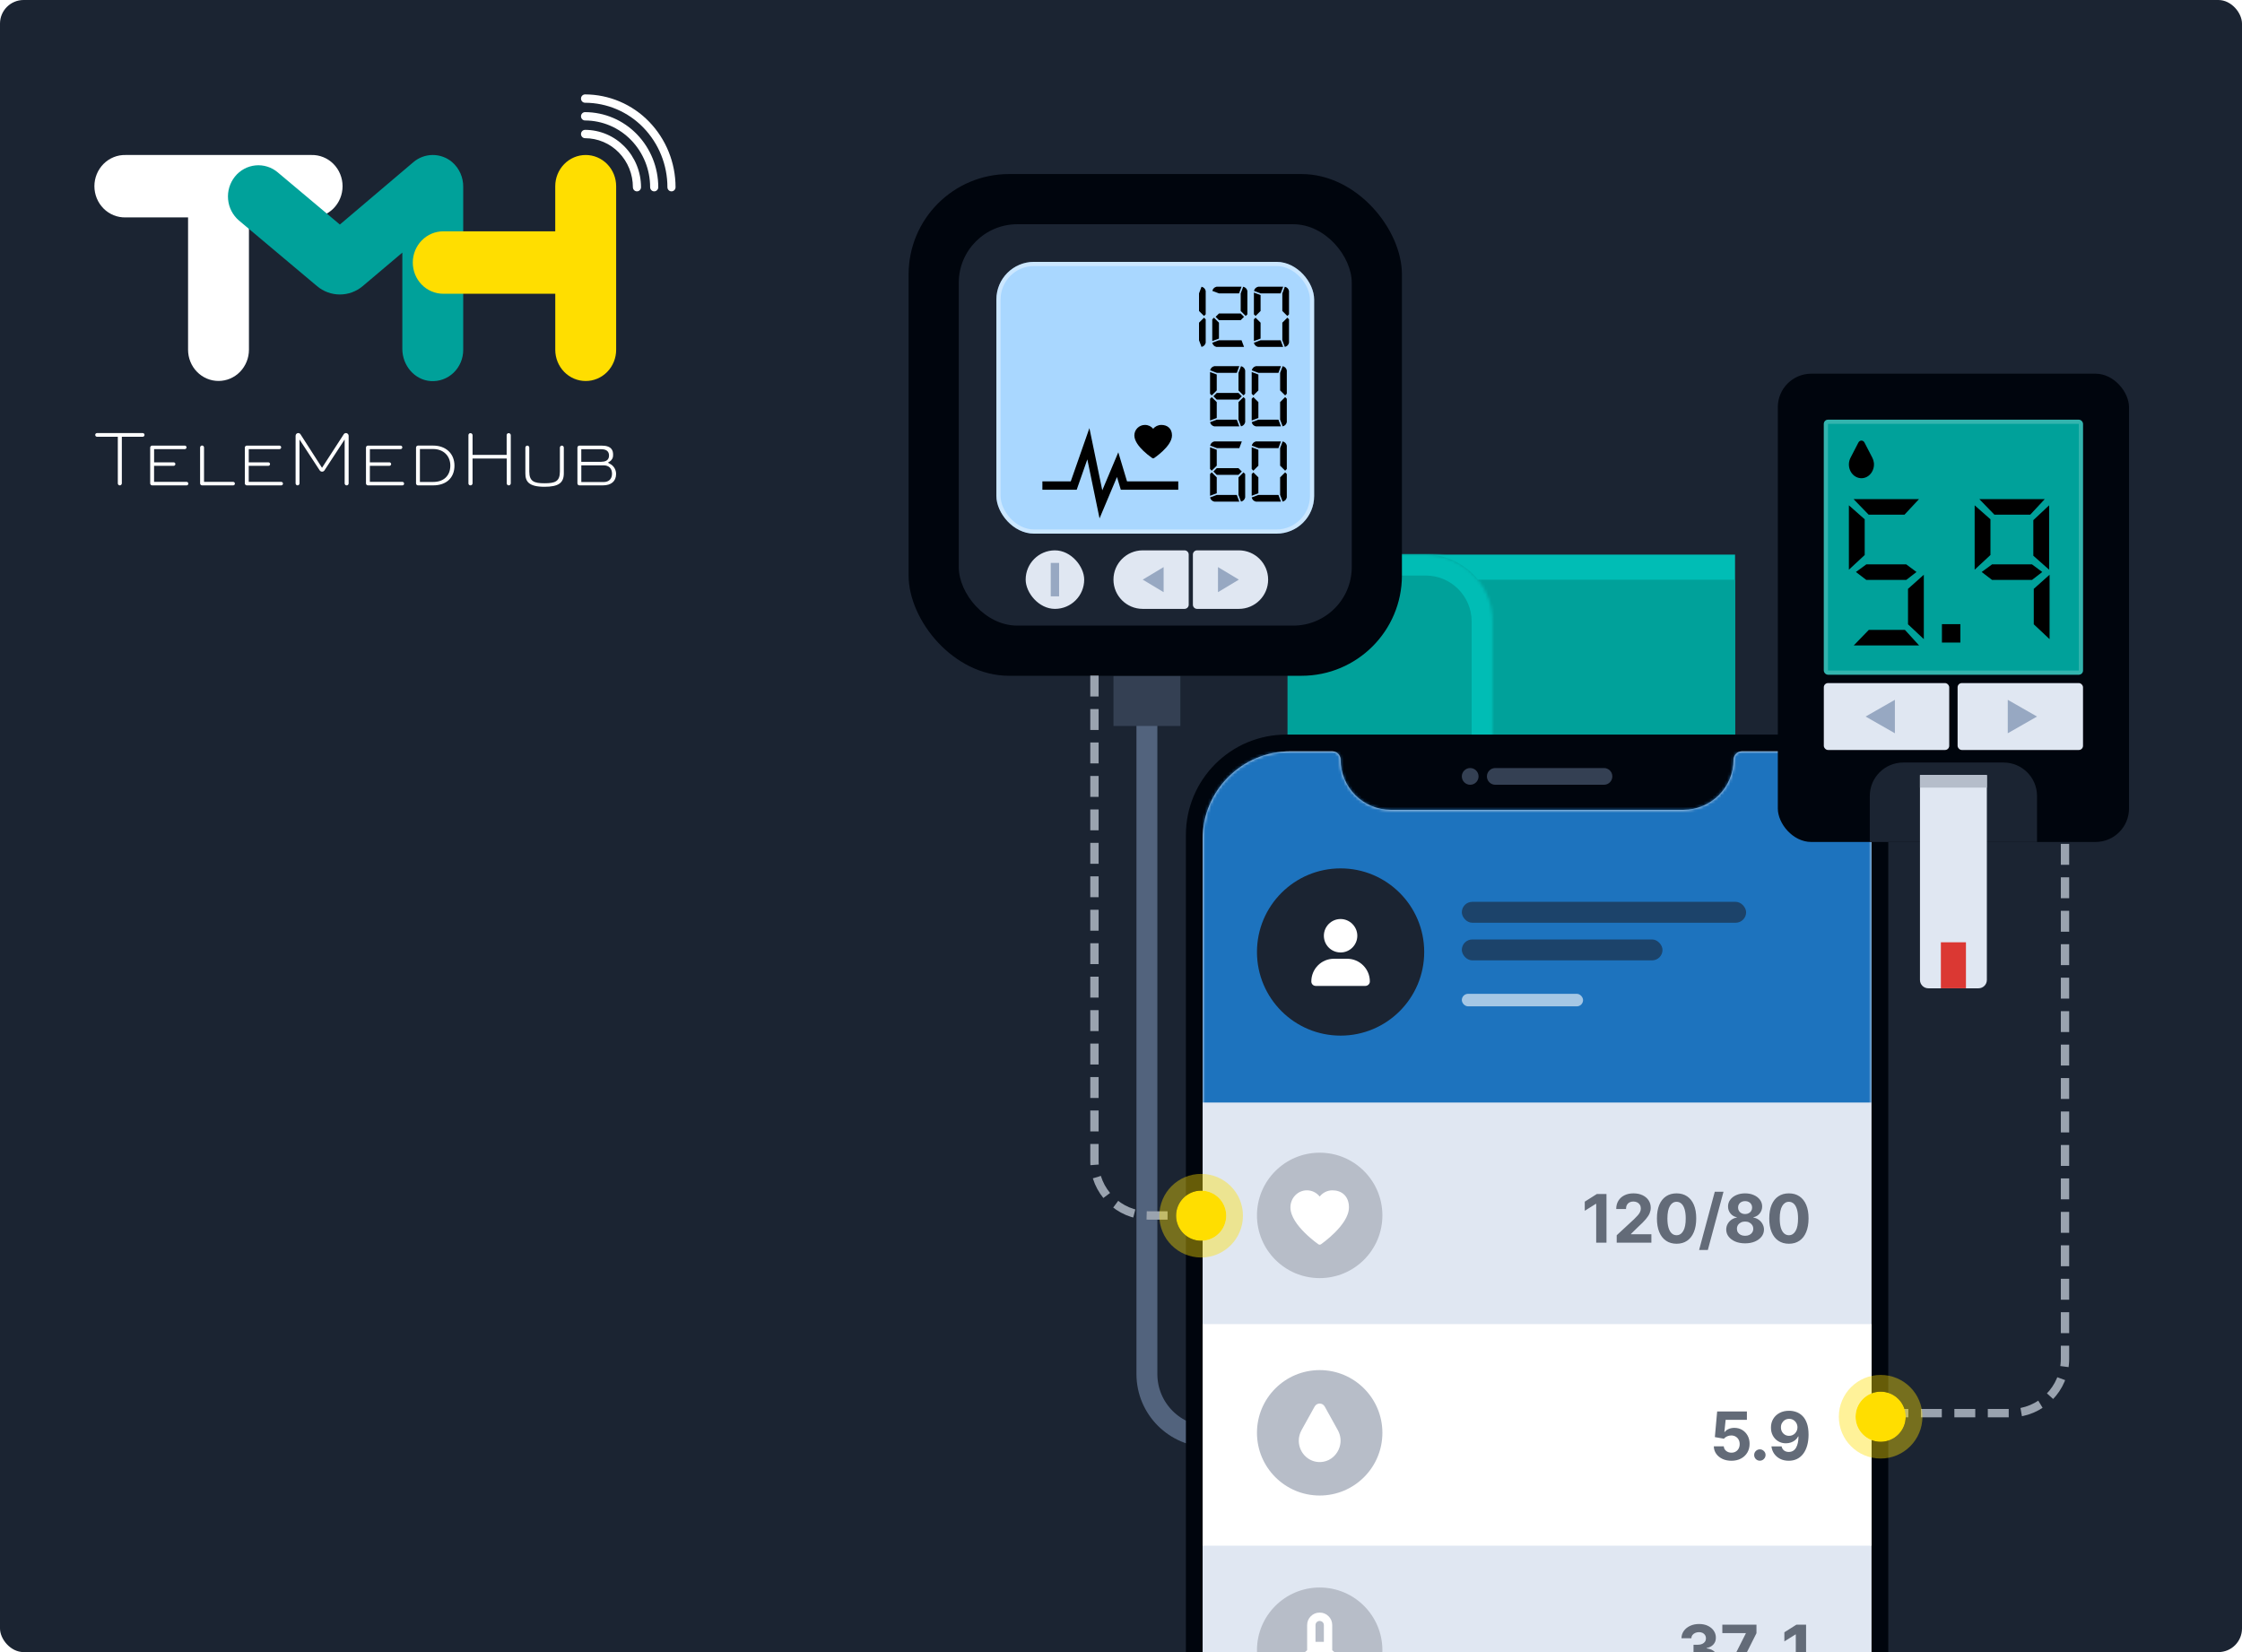 <svg width="760" height="560" viewBox="0 0 760 560" fill="none" xmlns="http://www.w3.org/2000/svg">
<g clip-path="url(#clip0_4321_36562)">
<rect width="760" height="560" rx="8" fill="#1B2432"/>
<path d="M197.799 32.108C197.966 32.037 198.145 32.001 198.326 32C202.366 32.01 206.362 32.83 210.084 34.414C213.807 35.997 217.18 38.312 220.007 41.223C225.773 47.16 229.002 55.14 229 63.451C229.001 63.825 228.856 64.185 228.596 64.452C228.469 64.583 228.317 64.686 228.15 64.757C227.982 64.828 227.802 64.865 227.621 64.865C227.439 64.865 227.26 64.828 227.092 64.757C226.925 64.686 226.773 64.583 226.646 64.452C226.389 64.186 226.244 63.826 226.244 63.453C226.247 55.888 223.308 48.624 218.059 43.22C215.487 40.571 212.417 38.465 209.029 37.024C205.641 35.583 202.003 34.837 198.326 34.828C197.961 34.828 197.611 34.677 197.353 34.414C197.093 34.147 196.948 33.788 196.948 33.414C196.948 33.04 197.093 32.681 197.353 32.414C197.48 32.284 197.632 32.18 197.799 32.108Z" fill="white"/>
<path d="M198.326 38.007C198.145 38.007 197.966 38.044 197.799 38.115C197.632 38.186 197.48 38.29 197.353 38.421C197.093 38.688 196.948 39.047 196.948 39.421C196.948 39.795 197.093 40.154 197.353 40.42C197.611 40.686 197.961 40.835 198.326 40.835C201.231 40.842 204.105 41.433 206.781 42.572C209.458 43.71 211.883 45.374 213.915 47.467C218.062 51.736 220.384 57.475 220.383 63.451C220.383 63.826 220.53 64.186 220.787 64.452C220.915 64.583 221.066 64.686 221.234 64.757C221.401 64.828 221.581 64.865 221.762 64.865C221.944 64.865 222.124 64.828 222.291 64.757C222.459 64.686 222.61 64.583 222.737 64.452C222.997 64.185 223.142 63.825 223.142 63.451C223.141 56.728 220.528 50.273 215.863 45.47C213.576 43.116 210.848 41.243 207.838 39.962C204.827 38.681 201.594 38.016 198.326 38.007Z" fill="white"/>
<path d="M198.326 44.016C198.145 44.016 197.966 44.053 197.799 44.124C197.632 44.195 197.48 44.299 197.353 44.43C197.093 44.697 196.948 45.056 196.948 45.43C196.948 45.804 197.093 46.163 197.353 46.429C197.611 46.693 197.961 46.844 198.326 46.844C200.46 46.847 202.573 47.279 204.54 48.114C206.507 48.949 208.29 50.171 209.784 51.708C212.833 54.844 214.541 59.061 214.54 63.453C214.54 63.828 214.682 64.186 214.942 64.452C215.069 64.583 215.221 64.686 215.388 64.757C215.556 64.828 215.735 64.865 215.917 64.865C216.098 64.865 216.278 64.828 216.446 64.757C216.613 64.686 216.765 64.583 216.892 64.452C217.151 64.185 217.296 63.827 217.296 63.453C217.298 58.315 215.3 53.38 211.734 49.711C209.985 47.911 207.899 46.48 205.597 45.502C203.295 44.524 200.822 44.018 198.324 44.014L198.326 44.016Z" fill="white"/>
<path d="M105.545 52.538H42.58C41.203 52.503 39.833 52.75 38.553 53.265C37.267 53.782 36.098 54.556 35.116 55.539C34.127 56.529 33.344 57.707 32.811 59.005C32.276 60.308 32 61.705 32 63.115C32 64.526 32.276 65.922 32.811 67.225C33.343 68.524 34.126 69.703 35.116 70.692C36.098 71.675 37.267 72.449 38.553 72.966C39.835 73.483 41.205 73.729 42.58 73.694H63.751V118.548C63.751 119.937 64.017 121.315 64.536 122.597C65.055 123.883 65.813 125.048 66.773 126.031C67.731 127.012 68.87 127.793 70.12 128.325C71.37 128.856 72.713 129.129 74.069 129.129C75.426 129.129 76.769 128.856 78.019 128.325C79.275 127.791 80.413 127.011 81.368 126.031C83.303 124.029 84.388 121.344 84.39 118.548V73.694H105.545C106.923 73.729 108.293 73.481 109.573 72.966C110.858 72.449 112.027 71.675 113.01 70.692C113.999 69.702 114.782 68.523 115.315 67.225C115.85 65.922 116.125 64.526 116.125 63.115C116.125 61.705 115.85 60.308 115.315 59.005C114.782 57.707 113.999 56.529 113.01 55.539C112.027 54.556 110.858 53.782 109.573 53.265C108.293 52.75 106.923 52.503 105.545 52.538Z" fill="white"/>
<path d="M153.224 54.908C151.381 53.368 149.061 52.528 146.667 52.536C144.273 52.548 141.959 53.407 140.128 54.963L115.209 76.112L94.172 58.443C93.134 57.559 91.931 56.893 90.635 56.484C89.338 56.076 87.973 55.932 86.621 56.062C85.266 56.196 83.952 56.6 82.753 57.251C81.555 57.902 80.497 58.786 79.64 59.853C77.892 62.029 77.059 64.808 77.319 67.596C77.571 70.379 78.899 72.95 81.015 74.754L107.454 96.971C109.627 98.809 112.372 99.818 115.209 99.821C118.045 99.818 120.79 98.809 122.963 96.971L136.384 85.627V118.249C136.384 123.89 140.534 128.811 146.021 129.17C147.43 129.266 148.844 129.064 150.172 128.577C151.506 128.089 152.726 127.327 153.754 126.34C154.787 125.347 155.609 124.151 156.169 122.826C156.731 121.496 157.023 120.065 157.023 118.618V63.342C157.042 61.737 156.712 60.147 156.054 58.685C155.4 57.229 154.434 55.939 153.224 54.906V54.908Z" fill="#00A19A"/>
<path d="M48.374 146.794H32.891C32.81 146.793 32.73 146.808 32.656 146.839C32.581 146.87 32.513 146.915 32.456 146.973C32.399 147.031 32.353 147.101 32.322 147.177C32.291 147.253 32.275 147.335 32.275 147.418C32.275 147.586 32.34 147.745 32.456 147.865C32.513 147.923 32.581 147.97 32.655 148.001C32.73 148.033 32.81 148.05 32.891 148.05H39.938V163.844C39.938 163.933 39.954 164.021 39.987 164.104C40.02 164.186 40.069 164.261 40.131 164.324C40.192 164.387 40.265 164.438 40.345 164.472C40.426 164.507 40.513 164.524 40.6 164.525C40.78 164.524 40.953 164.454 41.082 164.328C41.214 164.201 41.293 164.028 41.303 163.844V148.05H48.372C48.538 148.05 48.694 147.985 48.811 147.865C48.926 147.746 48.991 147.586 48.991 147.419C48.991 147.252 48.926 147.092 48.811 146.973C48.754 146.915 48.685 146.869 48.611 146.838C48.535 146.807 48.455 146.791 48.374 146.792V146.794ZM59.449 157.314C59.451 157.196 59.418 157.08 59.354 156.981C59.29 156.882 59.198 156.804 59.09 156.758C59.019 156.728 58.942 156.714 58.865 156.715H52.237V152.236H62.644C62.721 152.237 62.797 152.222 62.868 152.192C62.94 152.162 63.004 152.118 63.057 152.062C63.112 152.006 63.155 151.94 63.185 151.868C63.214 151.795 63.229 151.717 63.228 151.639C63.228 151.521 63.193 151.406 63.129 151.308C63.065 151.209 62.974 151.132 62.867 151.085C62.796 151.056 62.72 151.041 62.644 151.041H51.576C51.488 151.041 51.402 151.059 51.321 151.093C51.241 151.127 51.168 151.177 51.106 151.24C50.982 151.368 50.912 151.54 50.912 151.72V163.844C50.911 163.933 50.928 164.021 50.962 164.104C50.995 164.186 51.044 164.261 51.106 164.324C51.167 164.387 51.24 164.438 51.321 164.472C51.401 164.507 51.488 164.524 51.576 164.525H63.254C63.37 164.526 63.485 164.492 63.581 164.426C63.678 164.36 63.752 164.266 63.794 164.156C63.853 164.009 63.852 163.845 63.792 163.698C63.733 163.554 63.619 163.438 63.476 163.378C63.406 163.348 63.33 163.333 63.254 163.334H52.228V157.899H58.857C59.01 157.899 59.159 157.84 59.267 157.731C59.379 157.621 59.445 157.471 59.449 157.314ZM67.832 151.693V163.844C67.832 163.933 67.849 164.021 67.882 164.104C67.916 164.186 67.965 164.261 68.027 164.324C68.088 164.387 68.161 164.438 68.242 164.472C68.322 164.507 68.409 164.524 68.496 164.525H79.041C79.118 164.525 79.195 164.51 79.266 164.48C79.337 164.45 79.401 164.406 79.454 164.35C79.509 164.294 79.552 164.228 79.581 164.156C79.609 164.083 79.624 164.005 79.623 163.927C79.623 163.81 79.589 163.696 79.525 163.598C79.461 163.501 79.371 163.424 79.264 163.378C79.194 163.348 79.118 163.334 79.041 163.334H69.164V151.691C69.164 151.512 69.094 151.34 68.969 151.212C68.908 151.148 68.835 151.098 68.754 151.064C68.674 151.029 68.587 151.012 68.499 151.012C68.412 151.012 68.325 151.029 68.244 151.064C68.163 151.098 68.09 151.148 68.029 151.212C67.904 151.339 67.834 151.512 67.835 151.691L67.832 151.693ZM91.535 157.314C91.536 157.156 91.475 157.003 91.366 156.889C91.312 156.833 91.247 156.789 91.176 156.759C91.105 156.729 91.028 156.714 90.951 156.715H84.323V152.236H94.728C94.805 152.238 94.882 152.223 94.953 152.193C95.025 152.163 95.089 152.118 95.143 152.062C95.197 152.006 95.24 151.94 95.269 151.868C95.298 151.795 95.312 151.717 95.311 151.639C95.311 151.481 95.25 151.329 95.141 151.216C95.087 151.161 95.023 151.117 94.952 151.087C94.882 151.057 94.806 151.042 94.73 151.041H83.661C83.574 151.041 83.487 151.059 83.407 151.093C83.326 151.127 83.253 151.177 83.192 151.24C83.067 151.368 82.998 151.54 82.998 151.72V163.844C82.997 163.933 83.014 164.021 83.047 164.104C83.081 164.186 83.13 164.261 83.192 164.324C83.253 164.387 83.325 164.437 83.406 164.472C83.486 164.506 83.572 164.524 83.659 164.525H95.337C95.493 164.525 95.64 164.459 95.75 164.35C95.861 164.238 95.923 164.086 95.923 163.927C95.922 163.77 95.86 163.62 95.75 163.509C95.696 163.454 95.632 163.41 95.562 163.38C95.492 163.35 95.416 163.334 95.339 163.334H84.314V157.899H90.944C91.098 157.899 91.245 157.839 91.355 157.731C91.467 157.621 91.531 157.471 91.535 157.314ZM118.185 163.844V147.723C118.185 147.477 118.089 147.242 117.917 147.067C117.823 146.97 117.708 146.896 117.581 146.85C117.455 146.804 117.319 146.787 117.185 146.801C117.052 146.814 116.922 146.858 116.807 146.929C116.692 146.999 116.594 147.095 116.521 147.208L109.158 158.564L101.866 147.208C101.784 147.082 101.671 146.977 101.539 146.905C101.407 146.833 101.259 146.795 101.109 146.794C100.929 146.794 100.752 146.848 100.603 146.951C100.454 147.053 100.339 147.198 100.273 147.368C100.227 147.481 100.204 147.601 100.203 147.723V163.844C100.203 163.933 100.22 164.021 100.253 164.104C100.287 164.186 100.336 164.261 100.398 164.324C100.459 164.387 100.532 164.436 100.612 164.47C100.693 164.504 100.779 164.522 100.866 164.522C100.953 164.522 101.039 164.504 101.12 164.47C101.2 164.436 101.273 164.387 101.334 164.324C101.459 164.196 101.529 164.024 101.529 163.844V148.975L108.369 159.434C108.458 159.568 108.579 159.679 108.72 159.756C108.861 159.833 109.019 159.874 109.179 159.876C109.341 159.877 109.499 159.836 109.641 159.759C109.783 159.682 109.904 159.57 109.992 159.434L116.832 148.975V163.844C116.832 163.933 116.849 164.021 116.882 164.104C116.915 164.186 116.965 164.261 117.027 164.324C117.087 164.387 117.16 164.437 117.24 164.472C117.32 164.506 117.406 164.524 117.494 164.525C117.583 164.528 117.673 164.514 117.756 164.481C117.84 164.448 117.916 164.399 117.98 164.335C118.045 164.271 118.097 164.195 118.131 164.111C118.166 164.026 118.184 163.936 118.183 163.844H118.185ZM132.592 157.314C132.593 157.156 132.533 157.003 132.423 156.889C132.369 156.834 132.305 156.79 132.234 156.76C132.163 156.73 132.087 156.714 132.01 156.715H125.382V152.236H135.793C135.871 152.238 135.948 152.223 136.019 152.193C136.09 152.163 136.155 152.118 136.208 152.062C136.263 152.006 136.306 151.94 136.335 151.867C136.364 151.795 136.378 151.717 136.377 151.639C136.377 151.481 136.316 151.329 136.206 151.216C136.153 151.161 136.089 151.117 136.018 151.087C135.948 151.057 135.872 151.042 135.796 151.041H124.727C124.639 151.041 124.552 151.059 124.472 151.093C124.391 151.127 124.317 151.177 124.256 151.24C124.131 151.368 124.061 151.54 124.061 151.72V163.844C124.061 164.025 124.133 164.198 124.256 164.324C124.317 164.387 124.39 164.438 124.47 164.472C124.551 164.507 124.637 164.524 124.725 164.525H136.399C136.515 164.526 136.63 164.492 136.726 164.426C136.823 164.36 136.897 164.266 136.939 164.156C136.968 164.083 136.982 164.006 136.98 163.927C136.98 163.81 136.946 163.695 136.882 163.598C136.818 163.5 136.726 163.423 136.619 163.378C136.549 163.348 136.473 163.333 136.397 163.334H125.376V157.899H132.004C132.157 157.899 132.305 157.839 132.414 157.731C132.525 157.621 132.589 157.471 132.592 157.314ZM154.054 157.831C154.054 153.754 151.144 151.033 146.823 151.033H141.693C141.605 151.033 141.519 151.051 141.438 151.085C141.358 151.12 141.285 151.17 141.224 151.233C141.099 151.361 141.03 151.534 141.029 151.713V163.844C141.029 164.025 141.101 164.198 141.224 164.324C141.285 164.387 141.358 164.438 141.438 164.472C141.519 164.507 141.605 164.524 141.693 164.525H146.823C151.283 164.525 154.054 161.974 154.054 157.831ZM142.342 152.204H146.855C150.269 152.204 152.656 154.499 152.656 157.796C152.656 161.228 150.435 163.363 146.855 163.363H142.342V152.204ZM173.147 163.844V147.536C173.146 147.346 173.072 147.165 172.94 147.03C172.875 146.963 172.798 146.911 172.713 146.875C172.628 146.839 172.537 146.82 172.445 146.82C172.352 146.815 172.26 146.83 172.173 146.864C172.087 146.898 172.008 146.95 171.943 147.017C171.877 147.084 171.825 147.165 171.792 147.254C171.758 147.343 171.743 147.438 171.749 147.533V154.188H160.192V147.533C160.191 147.344 160.116 147.162 159.984 147.028C159.919 146.962 159.841 146.909 159.756 146.874C159.671 146.838 159.579 146.82 159.487 146.82C159.394 146.815 159.302 146.83 159.215 146.864C159.129 146.898 159.05 146.95 158.985 147.017C158.919 147.084 158.867 147.165 158.834 147.254C158.8 147.343 158.786 147.438 158.791 147.533V163.844C158.791 163.982 158.832 164.117 158.909 164.231C158.986 164.345 159.096 164.433 159.223 164.483C159.31 164.516 159.398 164.529 159.489 164.525C159.67 164.525 159.843 164.455 159.973 164.328C160.104 164.201 160.181 164.028 160.189 163.844V155.417H171.783V163.844C171.783 163.982 171.825 164.117 171.902 164.231C171.979 164.345 172.088 164.433 172.216 164.483C172.34 164.528 172.474 164.535 172.603 164.506C172.731 164.477 172.849 164.411 172.942 164.318C173.066 164.191 173.139 164.022 173.147 163.844ZM184.568 165C189.281 165 191.123 163.722 191.123 160.426V151.726C191.123 151.547 191.053 151.375 190.928 151.246C190.867 151.184 190.794 151.134 190.714 151.099C190.633 151.065 190.547 151.048 190.459 151.048C190.372 151.048 190.285 151.065 190.205 151.099C190.124 151.134 190.051 151.184 189.99 151.246C189.866 151.375 189.796 151.547 189.795 151.726V159.841C189.795 163.24 188.12 163.809 184.607 163.809C181.094 163.809 179.419 163.221 179.419 159.841V151.728C179.419 151.549 179.349 151.377 179.224 151.249C179.163 151.186 179.09 151.136 179.009 151.102C178.929 151.068 178.842 151.05 178.755 151.05C178.668 151.05 178.581 151.068 178.501 151.102C178.42 151.136 178.347 151.186 178.286 151.249C178.161 151.377 178.092 151.549 178.091 151.728V160.447C178.085 163.164 179.185 165 184.568 165ZM203.934 151.046H196.398C196.31 151.046 196.224 151.064 196.143 151.098C196.062 151.133 195.99 151.183 195.929 151.246C195.804 151.375 195.734 151.547 195.734 151.726V163.844C195.734 164.025 195.805 164.198 195.929 164.324C195.99 164.387 196.062 164.438 196.143 164.472C196.224 164.507 196.31 164.524 196.398 164.525H204.353C207.207 164.525 208.845 163.112 208.845 160.644C208.845 159.918 208.642 159.207 208.262 158.594C207.883 157.984 207.34 157.495 206.697 157.186L206.074 156.817L206.684 156.429C207.064 156.19 207.371 155.85 207.573 155.447C207.775 155.044 207.864 154.592 207.829 154.142C207.844 152.827 207.44 151.046 203.934 151.046ZM207.466 160.563C207.466 162.336 206.4 163.397 204.61 163.397H197.055V157.729H204.597C206.392 157.729 207.46 158.782 207.46 160.528L207.466 160.563ZM203.899 156.545H197.046V152.271H203.86C206 152.271 206.446 153.433 206.446 154.406C206.446 155.376 206.003 156.512 203.895 156.512L203.901 156.547L203.899 156.545Z" fill="white"/>
<path d="M198.54 52.539C195.801 52.539 193.179 53.653 191.242 55.637C189.301 57.636 188.215 60.323 188.219 63.12V78.411H150.249C147.512 78.411 144.888 79.525 142.951 81.511C141.011 83.509 139.925 86.195 139.929 88.992C139.929 91.8 141.016 94.491 142.951 96.475C143.902 97.454 145.038 98.233 146.291 98.765C147.544 99.297 148.89 99.572 150.249 99.573H188.226V118.57C188.226 119.959 188.494 121.335 189.011 122.619C189.527 123.899 190.287 125.065 191.248 126.051C192.206 127.034 193.345 127.813 194.597 128.345C195.847 128.876 197.189 129.149 198.545 129.149C199.901 129.149 201.244 128.876 202.494 128.345C203.749 127.811 204.887 127.031 205.842 126.051C206.8 125.07 207.561 123.903 208.08 122.619C208.599 121.335 208.865 119.959 208.865 118.57V63.12C208.865 61.731 208.598 60.355 208.078 59.069C207.561 57.788 206.801 56.622 205.84 55.635C204.885 54.655 203.746 53.875 202.489 53.341C201.238 52.811 199.895 52.538 198.538 52.539H198.54Z" fill="#FFDE00"/>
<rect x="436.509" y="188" width="151.641" height="150.224" fill="#00BDB5"/>
<rect x="436.509" y="196.502" width="151.641" height="133.217" fill="#00A19A"/>
<mask id="path-9-inside-1_4321_36562" fill="white">
<path d="M436.509 188H483.277C495.8 188 505.952 198.152 505.952 210.675V315.548C505.952 328.072 495.8 338.224 483.277 338.224H436.509V188Z"/>
</mask>
<path d="M436.509 188H483.277C495.8 188 505.952 198.152 505.952 210.675V315.548C505.952 328.072 495.8 338.224 483.277 338.224H436.509V188Z" fill="#00A19A"/>
<path d="M436.509 180.914H483.277C499.714 180.914 513.038 194.239 513.038 210.675H498.866C498.866 202.066 491.887 195.086 483.277 195.086H436.509V180.914ZM513.038 315.548C513.038 331.985 499.714 345.31 483.277 345.31H436.509V331.138H483.277C491.887 331.138 498.866 324.158 498.866 315.548L513.038 315.548ZM436.509 338.224V188V338.224ZM483.277 180.914C499.714 180.914 513.038 194.239 513.038 210.675V315.548C513.038 331.985 499.714 345.31 483.277 345.31V331.138C491.887 331.138 498.866 324.158 498.866 315.548V210.675C498.866 202.066 491.887 195.086 483.277 195.086V180.914Z" fill="#00BDB5" mask="url(#path-9-inside-1_4321_36562)"/>
<path d="M513.039 353.812V358.063C513.039 369.804 503.521 379.321 491.781 379.321H428.006C418.614 379.321 411 386.935 411 396.328V396.328C411 405.72 418.614 413.334 428.006 413.334H501.701C507.963 413.334 513.039 418.41 513.039 424.672V424.672" stroke="#52637D" stroke-width="7.086"/>
<rect x="501.701" y="338.223" width="22.675" height="17.006" fill="#344053"/>
<path d="M388.781 244.654V465.742C388.781 477.482 398.298 487 410.039 487H433" stroke="#52637D" stroke-width="7.086"/>
<rect x="377.443" y="229.064" width="22.675" height="17.006" fill="#344053"/>
<rect x="308" y="59" width="167.23" height="170.064" rx="34.013" fill="#00050D"/>
<rect x="325.007" y="76.007" width="133.217" height="136.052" rx="19.841" fill="#1B2432"/>
<rect x="337.761" y="88.762" width="107.707" height="92.118" rx="12.755" fill="#A9D7FF"/>
<rect x="338.47" y="89.47" width="106.29" height="90.701" rx="12.046" stroke="white" stroke-opacity="0.4" stroke-width="1.417"/>
<path d="M402.953 187.965C402.953 187.182 402.318 186.548 401.535 186.548H387.363C381.885 186.548 377.443 190.989 377.443 196.468C377.443 201.947 381.884 206.389 387.363 206.389H401.535C402.318 206.389 402.953 205.754 402.953 204.972V187.965Z" fill="#E0E7F2"/>
<path d="M404.37 187.965C404.37 187.182 405.005 186.548 405.787 186.548H419.959C425.438 186.548 429.88 190.989 429.88 196.468C429.88 201.947 425.438 206.389 419.959 206.389H405.787C405.005 206.389 404.37 205.754 404.37 204.972V187.965Z" fill="#E0E7F2"/>
<rect x="347.682" y="186.548" width="19.841" height="19.841" rx="9.92" fill="#E0E7F2"/>
<path d="M408.146 107.675L408.713 108.242V116.178C408.524 116.934 408.052 117.407 407.296 117.596L406.446 115.328V109.376L408.146 107.675ZM406.446 105.408V99.456L407.296 97.188C408.052 97.377 408.524 97.849 408.713 98.605V106.542L408.146 107.108L406.446 105.408ZM420.574 106.258L421.708 107.392L420.574 108.526H413.205L412.071 107.392L413.205 106.258H420.574ZM421.708 117.596H412.355C411.599 117.407 411.126 116.934 410.937 116.178L413.205 115.328H420.858L421.708 117.596ZM410.937 115.612V108.242L411.504 107.675L413.205 109.376V114.761L410.937 115.612ZM420.008 99.456H413.233L410.966 98.605C411.155 97.849 411.627 97.377 412.383 97.188H420.858L420.008 99.456ZM420.574 105.408V99.456L421.425 97.188C422.181 97.377 422.653 97.849 422.842 98.605V106.542L422.275 107.108L420.574 105.408ZM436.388 107.675L436.955 108.242V116.178C436.766 116.934 436.294 117.407 435.538 117.596L434.688 115.328V109.376L436.388 107.675ZM434.971 117.596H426.468C425.712 117.407 425.24 116.934 425.051 116.178L427.318 115.328H434.121L434.971 117.596ZM425.051 115.612V108.242L425.617 107.675L427.318 109.376V114.761L425.051 115.612ZM434.121 99.456H427.346L425.079 98.605C425.268 97.849 425.74 97.377 426.496 97.188H434.971L434.121 99.456ZM427.318 100.022V105.408L425.617 107.108L425.051 106.542V99.172L427.318 100.022ZM434.688 105.408V99.456L435.538 97.188C436.294 97.377 436.766 97.849 436.955 98.605V106.542L436.388 107.108L434.688 105.408Z" fill="black"/>
<path d="M419.826 133.185L420.96 134.319L419.826 135.452H412.457L411.323 134.319L412.457 133.185H419.826ZM421.527 134.602L422.094 135.169V143.105C421.905 143.861 421.433 144.334 420.677 144.522L419.826 142.255V136.303L421.527 134.602ZM420.11 144.522H411.607C410.851 144.334 410.378 143.861 410.189 143.105L412.457 142.255H419.26L420.11 144.522ZM410.189 142.538V135.169L410.756 134.602L412.457 136.303V141.688L410.189 142.538ZM419.26 126.382H412.485L410.218 125.532C410.407 124.776 410.879 124.304 411.635 124.115H420.11L419.26 126.382ZM412.457 126.949V132.335L410.756 134.035L410.189 133.468V126.099L412.457 126.949ZM419.826 132.335V126.382L420.677 124.115C421.433 124.304 421.905 124.776 422.094 125.532V133.468L421.527 134.035L419.826 132.335ZM435.64 134.602L436.207 135.169V143.105C436.018 143.861 435.546 144.334 434.79 144.522L433.94 142.255V136.303L435.64 134.602ZM434.223 144.522H425.72C424.964 144.334 424.492 143.861 424.303 143.105L426.57 142.255H433.373L434.223 144.522ZM424.303 142.538V135.169L424.869 134.602L426.57 136.303V141.688L424.303 142.538ZM433.373 126.382H426.598L424.331 125.532C424.52 124.776 424.992 124.304 425.748 124.115H434.223L433.373 126.382ZM426.57 126.949V132.335L424.869 134.035L424.303 133.468V126.099L426.57 126.949ZM433.94 132.335V126.382L434.79 124.115C435.546 124.304 436.018 124.776 436.207 125.532V133.468L435.64 134.035L433.94 132.335Z" fill="black"/>
<path d="M419.826 158.695L420.96 159.828L419.826 160.962H412.457L411.323 159.828L412.457 158.695H419.826ZM421.527 160.112L422.094 160.679V168.615C421.905 169.371 421.433 169.843 420.677 170.032L419.826 167.765V161.812L421.527 160.112ZM420.11 170.032H411.607C410.851 169.843 410.378 169.371 410.189 168.615L412.457 167.765H419.26L420.11 170.032ZM410.189 168.048V160.679L410.756 160.112L412.457 161.812V167.198L410.189 168.048ZM420.11 151.892H412.485L410.218 151.042C410.407 150.286 410.879 149.813 411.635 149.624H420.96L420.11 151.892ZM412.457 152.459V157.844L410.756 159.545L410.189 158.978V151.609L412.457 152.459ZM435.64 160.112L436.207 160.679V168.615C436.018 169.371 435.546 169.843 434.79 170.032L433.94 167.765V161.812L435.64 160.112ZM434.223 170.032H425.72C424.964 169.843 424.492 169.371 424.303 168.615L426.57 167.765H433.373L434.223 170.032ZM424.303 168.048V160.679L424.869 160.112L426.57 161.812V167.198L424.303 168.048ZM433.373 151.892H426.598L424.331 151.042C424.52 150.286 424.992 149.813 425.748 149.624H434.223L433.373 151.892ZM426.57 152.459V157.844L424.869 159.545L424.303 158.978V151.609L426.57 152.459ZM433.94 157.844V151.892L434.79 149.624C435.546 149.813 436.018 150.286 436.207 151.042V158.978L435.64 159.545L433.94 157.844Z" fill="black"/>
<path d="M390.623 155.285C390.706 155.34 390.805 155.37 390.906 155.37C391.008 155.37 391.107 155.34 391.19 155.285L390.907 154.91L391.191 155.285L391.196 155.282L391.21 155.272L391.262 155.237C391.558 155.032 391.85 154.821 392.136 154.604C392.857 154.056 393.547 153.471 394.2 152.852C394.951 152.136 395.714 151.299 396.293 150.412C396.868 149.529 397.284 148.559 397.284 147.586C397.284 146.43 396.901 145.528 396.224 144.915C395.551 144.306 394.642 144.033 393.687 144.033C392.558 144.033 391.562 144.543 390.907 145.33C390.251 144.543 389.254 144.032 388.127 144.032C386.112 144.032 384.529 145.65 384.529 147.585C384.529 148.558 384.946 149.528 385.521 150.411C386.099 151.299 386.862 152.135 387.613 152.852C388.526 153.717 389.508 154.514 390.552 155.237L390.604 155.272L390.618 155.282L390.623 155.285Z" fill="black"/>
<path d="M353.351 164.582H363.98L368.94 150.41L373.191 170.96L378.86 157.496L380.986 164.582H399.41" stroke="black" stroke-width="2.834"/>
<path d="M387.364 196.469L394.45 192.218L394.45 200.721L387.364 196.469Z" fill="#97A8C2"/>
<path d="M419.959 196.469L412.873 192.218L412.873 200.721L419.959 196.469Z" fill="#97A8C2"/>
<rect x="356.186" y="190.801" width="2.834" height="11.338" fill="#97A8C2"/>
<path d="M700 218V460.576C700 470.751 691.751 479 681.576 479H641" stroke="#9AA3AF" stroke-width="2.834" stroke-dasharray="7.09 4.25"/>
<path d="M371 229V393.576C371 403.751 379.249 412 389.424 412H430" stroke="#9AA3AF" stroke-width="2.834" stroke-dasharray="7.09 4.25"/>
<rect x="402" y="249" width="238.09" height="365.639" rx="34.013" fill="#00050D"/>
<path fill-rule="evenodd" clip-rule="evenodd" d="M506.873 260.337C505.308 260.337 504.039 261.606 504.039 263.171C504.039 264.737 505.308 266.006 506.873 266.006H543.72C545.286 266.006 546.555 264.737 546.555 263.171C546.555 261.606 545.286 260.337 543.72 260.337H506.873ZM498.37 260.337C496.804 260.337 495.535 261.606 495.535 263.171C495.535 264.737 496.804 266.006 498.37 266.006C499.935 266.006 501.204 264.737 501.204 263.171C501.204 261.606 499.935 260.337 498.37 260.337Z" fill="#344053"/>
<path d="M437.43 254.668C420.993 254.668 407.668 267.993 407.668 284.429V590.545C407.668 606.982 420.993 620.307 437.43 620.307H604.66C621.096 620.307 634.421 606.982 634.421 590.545V284.429C634.421 267.993 621.096 254.668 604.66 254.668H590.488C588.922 254.668 587.653 255.937 587.653 257.502C587.653 266.895 580.039 274.509 570.647 274.509H471.443C462.05 274.509 454.436 266.895 454.436 257.502C454.436 255.937 453.167 254.668 451.602 254.668H437.43Z" fill="#E0E7F2"/>
<rect x="407.668" y="448.825" width="226.753" height="75.112" fill="white"/>
<mask id="mask0_4321_36562" style="mask-type:alpha" maskUnits="userSpaceOnUse" x="407" y="254" width="228" height="367">
<path d="M437.43 254.669C420.993 254.669 407.668 267.994 407.668 284.43V590.546C407.668 606.983 420.993 620.308 437.43 620.308H604.66C621.096 620.308 634.421 606.983 634.421 590.546V284.43C634.421 267.994 621.096 254.669 604.66 254.669H590.488C588.922 254.669 587.653 255.938 587.653 257.503C587.653 266.896 580.039 274.51 570.647 274.51H471.443C462.05 274.51 454.436 266.896 454.436 257.503C454.436 255.938 453.167 254.669 451.602 254.669H437.43Z" fill="#1D73BE"/>
</mask>
<g mask="url(#mask0_4321_36562)">
<rect x="407.668" y="254.669" width="226.753" height="119.045" fill="#1D73BE"/>
</g>
<circle cx="454.436" cy="322.694" r="28.344" fill="#1B2432"/>
<path d="M454.437 322.853C451.292 322.853 448.768 320.329 448.768 317.184C448.768 314.084 451.292 311.516 454.437 311.516C457.537 311.516 460.105 314.084 460.105 317.184C460.105 320.329 457.537 322.853 454.437 322.853ZM456.651 324.979C460.903 324.979 464.357 328.433 464.357 332.685C464.357 333.527 463.648 334.191 462.807 334.191H446.022C445.18 334.191 444.516 333.527 444.516 332.685C444.516 328.433 447.926 324.979 452.178 324.979H456.651Z" fill="white"/>
<rect opacity="0.6" x="495.535" y="305.688" width="96.37" height="7.086" rx="3.543" fill="#1B2432"/>
<rect opacity="0.6" x="495.535" y="318.442" width="68.026" height="7.086" rx="3.543" fill="#1B2432"/>
<rect opacity="0.6" x="495.535" y="336.866" width="41.099" height="4.252" rx="2.126" fill="white"/>
<path d="M544.569 404.732V421.223H541.083V408.041H540.986L537.209 410.408V407.316L541.292 404.732H544.569ZM548.035 421.223V418.71L553.905 413.275C554.405 412.792 554.823 412.357 555.162 411.971C555.505 411.584 555.765 411.206 555.943 410.835C556.12 410.459 556.208 410.054 556.208 409.619C556.208 409.136 556.098 408.72 555.878 408.371C555.658 408.017 555.357 407.746 554.976 407.558C554.595 407.365 554.163 407.268 553.68 407.268C553.175 407.268 552.735 407.37 552.359 407.574C551.984 407.778 551.694 408.071 551.49 408.452C551.286 408.833 551.184 409.286 551.184 409.813H547.874C547.874 408.734 548.118 407.797 548.607 407.002C549.095 406.208 549.78 405.593 550.66 405.158C551.541 404.724 552.555 404.506 553.704 404.506C554.885 404.506 555.913 404.715 556.788 405.134C557.668 405.548 558.353 406.122 558.841 406.857C559.33 407.593 559.574 408.436 559.574 409.386C559.574 410.008 559.451 410.623 559.204 411.23C558.962 411.836 558.53 412.51 557.907 413.251C557.285 413.986 556.407 414.869 555.274 415.9L552.867 418.259V418.372H559.792V421.223H548.035ZM568.33 421.585C566.945 421.58 565.754 421.239 564.755 420.562C563.762 419.886 562.997 418.906 562.46 417.623C561.929 416.34 561.666 414.797 561.671 412.993C561.671 411.195 561.937 409.662 562.468 408.395C563.005 407.128 563.77 406.165 564.763 405.505C565.762 404.839 566.951 404.506 568.33 404.506C569.71 404.506 570.896 404.839 571.89 405.505C572.888 406.17 573.656 407.137 574.193 408.403C574.729 409.665 574.995 411.195 574.99 412.993C574.99 414.802 574.721 416.348 574.184 417.631C573.653 418.914 572.891 419.894 571.898 420.57C570.905 421.247 569.715 421.585 568.33 421.585ZM568.33 418.694C569.275 418.694 570.03 418.219 570.593 417.269C571.157 416.319 571.436 414.894 571.431 412.993C571.431 411.742 571.302 410.701 571.044 409.869C570.792 409.037 570.432 408.411 569.965 407.993C569.503 407.574 568.959 407.365 568.33 407.365C567.391 407.365 566.639 407.834 566.076 408.774C565.512 409.713 565.228 411.12 565.222 412.993C565.222 414.26 565.348 415.318 565.601 416.166C565.858 417.009 566.221 417.642 566.688 418.066C567.155 418.485 567.702 418.694 568.33 418.694ZM584.237 403.959L578.923 423.703H575.968L581.282 403.959H584.237ZM591.556 421.448C590.316 421.448 589.213 421.247 588.247 420.844C587.286 420.436 586.532 419.881 585.984 419.177C585.436 418.474 585.163 417.677 585.163 416.786C585.163 416.099 585.318 415.468 585.63 414.894C585.946 414.314 586.376 413.833 586.918 413.452C587.46 413.066 588.067 412.819 588.738 412.711V412.599C587.858 412.421 587.144 411.995 586.596 411.318C586.048 410.637 585.775 409.845 585.775 408.943C585.775 408.089 586.024 407.33 586.524 406.664C587.023 405.993 587.707 405.467 588.577 405.086C589.452 404.699 590.445 404.506 591.556 404.506C592.667 404.506 593.658 404.699 594.527 405.086C595.403 405.472 596.09 406.001 596.589 406.672C597.088 407.338 597.34 408.095 597.346 408.943C597.34 409.85 597.061 410.642 596.508 411.318C595.955 411.995 595.247 412.421 594.383 412.599V412.711C595.043 412.819 595.641 413.066 596.178 413.452C596.72 413.833 597.15 414.314 597.467 414.894C597.789 415.468 597.952 416.099 597.958 416.786C597.952 417.677 597.676 418.474 597.128 419.177C596.581 419.881 595.824 420.436 594.858 420.844C593.897 421.247 592.796 421.448 591.556 421.448ZM591.556 418.887C592.109 418.887 592.592 418.788 593.006 418.59C593.419 418.386 593.741 418.106 593.972 417.752C594.208 417.392 594.326 416.979 594.326 416.512C594.326 416.034 594.205 415.613 593.964 415.248C593.722 414.877 593.395 414.588 592.981 414.378C592.568 414.163 592.093 414.056 591.556 414.056C591.025 414.056 590.55 414.163 590.131 414.378C589.712 414.588 589.382 414.877 589.141 415.248C588.904 415.613 588.786 416.034 588.786 416.512C588.786 416.979 588.902 417.392 589.132 417.752C589.363 418.106 589.688 418.386 590.107 418.59C590.525 418.788 591.009 418.887 591.556 418.887ZM591.556 411.52C592.018 411.52 592.429 411.426 592.788 411.238C593.148 411.05 593.43 410.79 593.634 410.457C593.838 410.124 593.94 409.74 593.94 409.305C593.94 408.876 593.838 408.5 593.634 408.178C593.43 407.85 593.151 407.595 592.796 407.413C592.442 407.225 592.029 407.131 591.556 407.131C591.089 407.131 590.676 407.225 590.316 407.413C589.956 407.595 589.675 407.85 589.471 408.178C589.272 408.5 589.173 408.876 589.173 409.305C589.173 409.74 589.275 410.124 589.479 410.457C589.683 410.79 589.965 411.05 590.324 411.238C590.684 411.426 591.095 411.52 591.556 411.52ZM606.408 421.585C605.023 421.58 603.831 421.239 602.833 420.562C601.84 419.886 601.075 418.906 600.538 417.623C600.007 416.34 599.743 414.797 599.749 412.993C599.749 411.195 600.015 409.662 600.546 408.395C601.083 407.128 601.848 406.165 602.841 405.505C603.839 404.839 605.028 404.506 606.408 404.506C607.788 404.506 608.974 404.839 609.967 405.505C610.966 406.17 611.733 407.137 612.27 408.403C612.807 409.665 613.073 411.195 613.067 412.993C613.067 414.802 612.799 416.348 612.262 417.631C611.731 418.914 610.968 419.894 609.975 420.57C608.982 421.247 607.793 421.585 606.408 421.585ZM606.408 418.694C607.353 418.694 608.107 418.219 608.671 417.269C609.234 416.319 609.514 414.894 609.508 412.993C609.508 411.742 609.379 410.701 609.122 409.869C608.869 409.037 608.51 408.411 608.043 407.993C607.581 407.574 607.036 407.365 606.408 407.365C605.469 407.365 604.717 407.834 604.153 408.774C603.59 409.713 603.305 411.12 603.3 412.993C603.3 414.26 603.426 415.318 603.678 416.166C603.936 417.009 604.298 417.642 604.765 418.066C605.232 418.485 605.78 418.694 606.408 418.694Z" fill="#636B78"/>
<path d="M586.92 495.142C585.782 495.142 584.768 494.933 583.876 494.514C582.991 494.096 582.287 493.519 581.767 492.783C581.246 492.048 580.975 491.205 580.953 490.255H584.335C584.373 490.894 584.641 491.412 585.141 491.809C585.64 492.206 586.233 492.405 586.92 492.405C587.468 492.405 587.951 492.284 588.37 492.042C588.794 491.795 589.124 491.455 589.36 491.02C589.602 490.579 589.722 490.075 589.722 489.506C589.722 488.926 589.599 488.416 589.352 487.976C589.11 487.536 588.775 487.192 588.345 486.945C587.916 486.698 587.425 486.572 586.872 486.567C586.389 486.567 585.919 486.666 585.463 486.865C585.012 487.063 584.66 487.334 584.408 487.678L581.308 487.122L582.089 478.426H592.17V481.276H584.963L584.537 485.407H584.633C584.923 484.999 585.361 484.661 585.946 484.393C586.531 484.124 587.186 483.99 587.911 483.99C588.904 483.99 589.789 484.224 590.568 484.691C591.346 485.158 591.961 485.799 592.412 486.615C592.863 487.426 593.086 488.36 593.08 489.417C593.086 490.528 592.828 491.516 592.307 492.381C591.792 493.239 591.07 493.916 590.141 494.41C589.218 494.898 588.144 495.142 586.92 495.142ZM596.564 495.126C596.033 495.126 595.577 494.938 595.195 494.563C594.82 494.182 594.632 493.725 594.632 493.194C594.632 492.668 594.82 492.217 595.195 491.841C595.577 491.465 596.033 491.277 596.564 491.277C597.08 491.277 597.531 491.465 597.917 491.841C598.304 492.217 598.497 492.668 598.497 493.194C598.497 493.548 598.406 493.873 598.223 494.168C598.046 494.458 597.812 494.692 597.522 494.869C597.233 495.04 596.913 495.126 596.564 495.126ZM606.484 478.2C607.332 478.2 608.148 478.343 608.932 478.627C609.721 478.912 610.424 479.365 611.042 479.988C611.664 480.611 612.156 481.437 612.515 482.468C612.88 483.493 613.066 484.752 613.071 486.245C613.071 487.646 612.913 488.897 612.596 489.997C612.284 491.092 611.836 492.024 611.251 492.791C610.666 493.559 609.96 494.144 609.133 494.547C608.307 494.944 607.383 495.142 606.363 495.142C605.263 495.142 604.291 494.93 603.448 494.506C602.606 494.077 601.927 493.494 601.411 492.759C600.901 492.018 600.593 491.186 600.485 490.263H603.923C604.058 490.864 604.34 491.331 604.769 491.664C605.198 491.991 605.73 492.155 606.363 492.155C607.437 492.155 608.253 491.688 608.811 490.754C609.37 489.815 609.651 488.529 609.657 486.897H609.544C609.297 487.38 608.964 487.796 608.546 488.145C608.127 488.489 607.646 488.754 607.104 488.942C606.567 489.13 605.996 489.224 605.389 489.224C604.417 489.224 603.55 488.996 602.788 488.54C602.026 488.083 601.425 487.455 600.984 486.655C600.544 485.855 600.324 484.943 600.324 483.918C600.319 482.812 600.574 481.827 601.089 480.962C601.604 480.098 602.324 479.422 603.247 478.933C604.176 478.439 605.255 478.195 606.484 478.2ZM606.508 480.938C605.966 480.938 605.483 481.067 605.059 481.325C604.64 481.582 604.307 481.929 604.06 482.363C603.819 482.798 603.701 483.284 603.706 483.821C603.706 484.363 603.824 484.852 604.06 485.286C604.302 485.716 604.629 486.059 605.043 486.317C605.461 486.569 605.939 486.696 606.476 486.696C606.879 486.696 607.252 486.62 607.595 486.47C607.939 486.32 608.237 486.113 608.489 485.85C608.747 485.582 608.948 485.273 609.093 484.924C609.238 484.575 609.31 484.205 609.31 483.813C609.305 483.292 609.182 482.814 608.94 482.38C608.699 481.945 608.366 481.596 607.942 481.333C607.517 481.07 607.04 480.938 606.508 480.938Z" fill="#636B78"/>
<path d="M575.918 567.421C574.716 567.421 573.645 567.214 572.705 566.801C571.771 566.382 571.033 565.808 570.491 565.078C569.954 564.342 569.678 563.494 569.662 562.533H573.172C573.194 562.936 573.325 563.29 573.567 563.596C573.814 563.897 574.141 564.13 574.549 564.296C574.957 564.463 575.416 564.546 575.926 564.546C576.458 564.546 576.927 564.452 577.335 564.264C577.743 564.076 578.063 563.816 578.294 563.483C578.524 563.15 578.64 562.767 578.64 562.332C578.64 561.892 578.516 561.502 578.269 561.164C578.028 560.821 577.679 560.552 577.223 560.359C576.772 560.166 576.235 560.069 575.612 560.069H574.074V557.508H575.612C576.138 557.508 576.603 557.417 577.005 557.235C577.413 557.052 577.73 556.8 577.955 556.478C578.181 556.15 578.294 555.769 578.294 555.334C578.294 554.921 578.194 554.559 577.996 554.247C577.802 553.931 577.529 553.684 577.174 553.506C576.825 553.329 576.417 553.241 575.95 553.241C575.478 553.241 575.046 553.327 574.654 553.498C574.262 553.665 573.948 553.904 573.712 554.215C573.476 554.526 573.349 554.891 573.333 555.31H569.992C570.008 554.36 570.279 553.523 570.805 552.798C571.331 552.073 572.04 551.507 572.931 551.099C573.827 550.685 574.839 550.479 575.966 550.479C577.105 550.479 578.1 550.685 578.954 551.099C579.807 551.512 580.47 552.07 580.943 552.774C581.421 553.472 581.657 554.255 581.651 555.125C581.657 556.048 581.37 556.819 580.79 557.436C580.215 558.053 579.467 558.445 578.543 558.612V558.74C579.756 558.896 580.68 559.317 581.313 560.005C581.952 560.686 582.269 561.54 582.263 562.565C582.269 563.505 581.998 564.339 581.45 565.07C580.908 565.8 580.159 566.374 579.203 566.793C578.248 567.211 577.153 567.421 575.918 567.421ZM584.968 567.195L591.805 553.667V553.555H583.841V550.704H595.412V553.595L588.568 567.195H584.968ZM596.551 567.405C596.02 567.405 595.563 567.217 595.182 566.841C594.806 566.46 594.618 566.004 594.618 565.472C594.618 564.946 594.806 564.495 595.182 564.119C595.563 563.744 596.02 563.556 596.551 563.556C597.066 563.556 597.517 563.744 597.904 564.119C598.29 564.495 598.484 564.946 598.484 565.472C598.484 565.826 598.392 566.151 598.21 566.446C598.033 566.736 597.799 566.97 597.509 567.147C597.219 567.319 596.9 567.405 596.551 567.405ZM602.851 567.405C602.32 567.405 601.864 567.217 601.482 566.841C601.107 566.46 600.919 566.004 600.919 565.472C600.919 564.946 601.107 564.495 601.482 564.119C601.864 563.744 602.32 563.556 602.851 563.556C603.367 563.556 603.818 563.744 604.204 564.119C604.591 564.495 604.784 564.946 604.784 565.472C604.784 565.826 604.693 566.151 604.51 566.446C604.333 566.736 604.099 566.97 603.81 567.147C603.52 567.319 603.2 567.405 602.851 567.405ZM612.23 550.704V567.195H608.743V554.014H608.646L604.87 556.381V553.289L608.952 550.704H612.23Z" fill="#636B78"/>
<circle cx="447.35" cy="411.978" r="21.258" fill="#B7BDC8"/>
<path d="M446.909 421.761C447.037 421.85 447.192 421.898 447.35 421.898C447.508 421.898 447.662 421.85 447.791 421.761L447.35 421.151L447.792 421.761L447.8 421.755L447.821 421.74L447.903 421.682C448.364 421.35 448.817 421.007 449.262 420.653C450.384 419.763 451.456 418.812 452.473 417.807C453.641 416.643 454.829 415.284 455.728 413.842C456.623 412.408 457.271 410.83 457.271 409.249C457.271 407.371 456.675 405.905 455.622 404.909C454.574 403.919 453.16 403.476 451.674 403.476C449.919 403.476 448.37 404.305 447.35 405.584C446.331 404.304 444.78 403.475 443.026 403.475C439.892 403.475 437.43 406.103 437.43 409.248C437.43 410.829 438.078 412.406 438.972 413.841C439.872 415.283 441.059 416.642 442.227 417.806C443.646 419.212 445.174 420.507 446.798 421.682L446.879 421.74L446.9 421.755L446.909 421.761Z" fill="white"/>
<circle cx="447.35" cy="485.672" r="21.258" fill="#B7BDC8"/>
<circle cx="447.35" cy="559.366" r="21.258" fill="#B7BDC8"/>
<path d="M449.067 476.776C448.309 475.411 446.391 475.411 445.633 476.776L441.219 484.733C440.637 485.784 440.264 487 440.264 488.327C440.264 489.389 440.491 490.438 440.929 491.4C441.367 492.363 442.006 493.215 442.8 493.897C443.594 494.579 444.525 495.074 445.526 495.348C446.527 495.621 447.574 495.666 448.594 495.48C451.192 495.027 453.331 493.031 454.109 490.476C454.75 488.376 454.39 486.445 453.544 484.856L453.541 484.85L449.067 476.776Z" fill="white"/>
<path d="M447.35 572.122C445.39 572.122 443.719 571.431 442.338 570.049C440.956 568.666 440.265 566.995 440.264 565.036C440.264 563.902 440.512 562.845 441.008 561.864C441.504 560.884 442.201 560.051 443.099 559.367V550.864C443.099 549.683 443.512 548.679 444.339 547.852C445.165 547.026 446.169 546.612 447.35 546.612C448.531 546.612 449.535 547.026 450.362 547.852C451.188 548.679 451.602 549.683 451.602 550.864V559.367C452.499 560.052 453.196 560.885 453.692 561.866C454.188 562.846 454.436 563.903 454.436 565.036C454.436 566.996 453.745 568.668 452.363 570.05C450.981 571.432 449.31 572.123 447.35 572.122ZM445.933 556.533H448.767V550.864C448.767 550.462 448.631 550.126 448.359 549.855C448.087 549.584 447.751 549.448 447.35 549.447C446.95 549.446 446.613 549.582 446.341 549.855C446.069 550.128 445.933 550.464 445.933 550.864V556.533Z" fill="white"/>
<g filter="url(#filter0_d_4321_36562)">
<rect x="602.651" y="121" width="119.045" height="158.727" rx="11.338" fill="#00050D"/>
<rect x="618.241" y="136.589" width="87.867" height="86.449" rx="1.417" fill="#00A19A"/>
<rect x="618.949" y="137.297" width="86.449" height="85.032" rx="0.709" stroke="white" stroke-opacity="0.2" stroke-width="1.417"/>
<rect x="618.241" y="225.873" width="42.516" height="22.675" rx="1.417" fill="#E0E7F2"/>
<rect x="663.591" y="225.873" width="42.516" height="22.675" rx="1.417" fill="#E0E7F2"/>
<path d="M633.83 264.137C633.83 257.876 638.906 252.8 645.168 252.8H679.181C685.442 252.8 690.518 257.876 690.518 264.137V279.727H633.83V264.137Z" fill="#1B2432"/>
<path d="M650.837 257.052H673.512V326.495C673.512 328.06 672.243 329.329 670.678 329.329H653.671C652.106 329.329 650.837 328.06 650.837 326.495V257.052Z" fill="#E0E7F2"/>
<rect x="650.837" y="257.052" width="22.675" height="4.252" fill="#B5BDCA"/>
<rect x="657.923" y="313.739" width="8.503" height="15.589" fill="#DB3833"/>
<path d="M632.026 144.333C631.571 143.455 630.42 143.455 629.966 144.333L627.317 149.448C626.968 150.124 626.744 150.906 626.744 151.759C626.744 152.442 626.88 153.116 627.143 153.735C627.406 154.353 627.789 154.901 628.266 155.339C628.742 155.778 629.3 156.096 629.901 156.272C630.502 156.448 631.13 156.477 631.742 156.357C633.301 156.066 634.584 154.782 635.051 153.14C635.435 151.79 635.22 150.549 634.712 149.527L634.711 149.524L632.026 144.333Z" fill="black"/>
<path d="M628.381 213.118L633.49 207.845H645.742L650.553 213.118H628.381ZM652.141 210.97L646.784 205.941V193.931L652.141 189.147V210.97ZM632.647 190.904C631.489 189.993 630.316 189.098 629.125 188.219L632.647 185.632H646.188L649.661 188.219L646.188 190.904H632.647ZM628.331 163.516H650.504L645.593 168.788H633.44L628.331 163.516ZM626.744 187.438V165.615L632.101 170.351V182.458L626.744 187.438Z" fill="black"/>
<path d="M658.282 205.892H664.532V212.141H658.282V205.892Z" fill="black"/>
<path d="M694.77 210.97L689.413 205.941V193.931L694.77 189.147V210.97ZM675.276 190.904C674.119 189.993 672.945 189.098 671.754 188.219L675.276 185.632H688.818L692.29 188.219L688.818 190.904H675.276ZM670.961 163.516H693.133L688.222 168.788H676.07L670.961 163.516ZM669.373 187.438V165.615L674.73 170.351V182.458L669.373 187.438ZM694.621 165.615V187.438L689.264 182.702V170.643L694.621 165.615Z" fill="black"/>
<path d="M632.413 237.211L642.334 231.542L642.334 242.88L632.413 237.211Z" fill="#97A8C2"/>
<path d="M690.518 237.211L680.598 231.542L680.598 242.88L690.518 237.211Z" fill="#97A8C2"/>
</g>
<circle cx="637.503" cy="480.221" r="8.503" fill="#FFDE00"/>
<circle cx="637.503" cy="480.221" r="11.338" stroke="#FFDE00" stroke-opacity="0.4" stroke-width="5.669"/>
<circle cx="407.17" cy="412.077" r="8.503" fill="#FFDE00"/>
<circle cx="407.17" cy="412.077" r="11.338" stroke="#FFDE00" stroke-opacity="0.4" stroke-width="5.669"/>
</g>
<defs>
<filter id="filter0_d_4321_36562" x="602.651" y="121" width="119.045" height="213.998" filterUnits="userSpaceOnUse" color-interpolation-filters="sRGB">
<feFlood flood-opacity="0" result="BackgroundImageFix"/>
<feColorMatrix in="SourceAlpha" type="matrix" values="0 0 0 0 0 0 0 0 0 0 0 0 0 0 0 0 0 0 127 0" result="hardAlpha"/>
<feOffset dy="5.669"/>
<feComposite in2="hardAlpha" operator="out"/>
<feColorMatrix type="matrix" values="0 0 0 0 0 0 0 0 0 0 0 0 0 0 0 0 0 0 0.25 0"/>
<feBlend mode="normal" in2="BackgroundImageFix" result="effect1_dropShadow_4321_36562"/>
<feBlend mode="normal" in="SourceGraphic" in2="effect1_dropShadow_4321_36562" result="shape"/>
</filter>
<clipPath id="clip0_4321_36562">
<rect width="760" height="560" rx="8" fill="white"/>
</clipPath>
</defs>
</svg>
